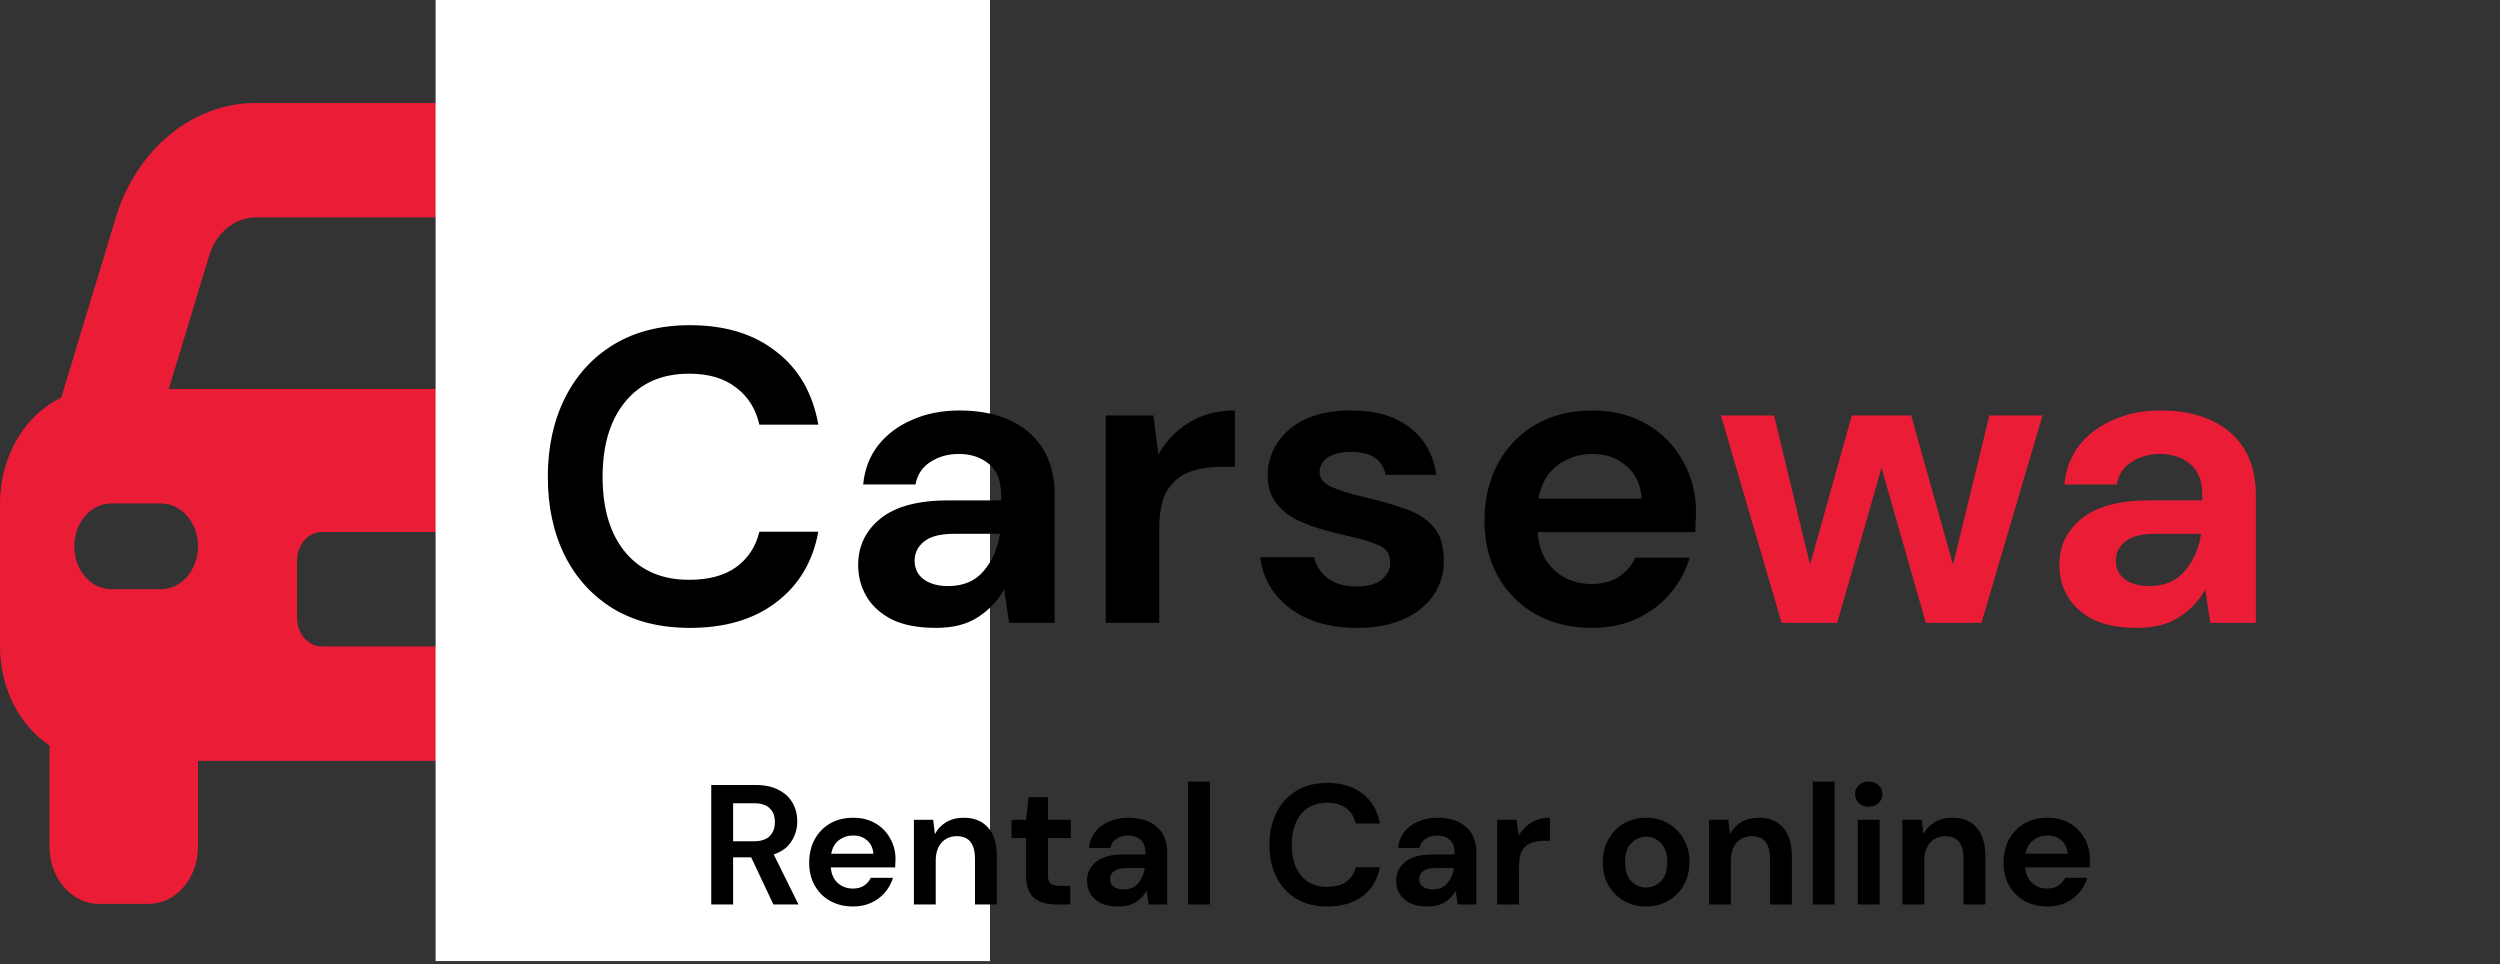 <svg width="293" height="113" viewBox="0 0 293 113" fill="none" xmlns="http://www.w3.org/2000/svg">
<rect x="0" y="0" width="293" height="113" fill="#333333" stroke="none"/>
<g clip-path="url(#clip0_164_146)">
<path d="M29.985 12.069H62.835C70.232 12.069 76.813 17.47 79.26 25.539L85.642 46.598C89.848 48.609 92.821 53.407 92.821 59.001V75.763C92.821 80.729 90.482 85.066 87.019 87.37V99.229C87.019 102.938 84.427 105.934 81.218 105.934H75.417C72.208 105.934 69.616 102.938 69.616 99.229V89.172H23.205V99.229C23.205 102.938 20.613 105.934 17.404 105.934H11.603C8.399 105.934 5.801 102.938 5.801 99.229V87.37C2.333 85.066 0 80.729 0 75.763V59.001C0 53.407 2.966 48.609 7.181 46.598L13.56 25.539C16.003 17.47 22.589 12.069 29.985 12.069ZM29.985 25.478C27.52 25.478 25.326 27.28 24.511 29.962L19.779 45.592H73.042L68.31 29.962C67.495 27.28 65.301 25.478 62.835 25.478H29.985ZM37.709 62.354C36.113 62.354 34.808 63.862 34.808 65.706V72.411C34.808 74.254 36.113 75.763 37.709 75.763H55.112C56.708 75.763 58.013 74.254 58.013 72.411V65.706C58.013 63.862 56.708 62.354 55.112 62.354H37.709ZM13.053 69.058H18.854C21.265 69.058 23.205 66.816 23.205 64.03C23.205 61.243 21.265 59.001 18.854 59.001H13.053C10.651 59.001 8.702 61.243 8.702 64.03C8.702 66.816 10.651 69.058 13.053 69.058ZM73.967 59.001C71.555 59.001 69.616 61.243 69.616 64.03C69.616 66.816 71.555 69.058 73.967 69.058H79.768C82.179 69.058 84.119 66.816 84.119 64.03C84.119 61.243 82.179 59.001 79.768 59.001H73.967Z" fill="#EB1D36"/>
</g>
<rect x="51.053" width="64.975" height="112.639" fill="white"/>
<path d="M80.865 73.588C77.402 73.588 74.43 72.853 71.947 71.383C69.464 69.88 67.553 67.806 66.214 65.16C64.875 62.481 64.205 59.394 64.205 55.899C64.205 52.404 64.875 49.317 66.214 46.638C67.553 43.959 69.464 41.869 71.947 40.366C74.43 38.863 77.402 38.112 80.865 38.112C84.981 38.112 88.346 39.141 90.959 41.199C93.605 43.224 95.255 46.083 95.908 49.774H88.999C88.574 47.912 87.66 46.458 86.255 45.413C84.883 44.335 83.054 43.796 80.767 43.796C77.598 43.796 75.116 44.874 73.319 47.03C71.522 49.186 70.624 52.142 70.624 55.899C70.624 59.656 71.522 62.612 73.319 64.768C75.116 66.891 77.598 67.953 80.767 67.953C83.054 67.953 84.883 67.463 86.255 66.483C87.66 65.47 88.574 64.082 88.999 62.318H95.908C95.255 65.846 93.605 68.606 90.959 70.599C88.346 72.592 84.981 73.588 80.865 73.588ZM109.692 73.588C107.601 73.588 105.886 73.261 104.547 72.608C103.208 71.922 102.211 71.024 101.558 69.913C100.905 68.802 100.578 67.577 100.578 66.238C100.578 63.984 101.46 62.155 103.224 60.75C104.988 59.345 107.634 58.643 111.162 58.643H117.336V58.055C117.336 56.389 116.862 55.164 115.915 54.38C114.968 53.596 113.792 53.204 112.387 53.204C111.113 53.204 110.002 53.514 109.055 54.135C108.108 54.723 107.52 55.605 107.291 56.781H101.166C101.329 55.017 101.917 53.482 102.93 52.175C103.975 50.868 105.315 49.872 106.948 49.186C108.581 48.467 110.411 48.108 112.436 48.108C115.899 48.108 118.626 48.974 120.619 50.705C122.612 52.436 123.608 54.886 123.608 58.055V73H118.267L117.679 69.08C116.96 70.387 115.948 71.465 114.641 72.314C113.367 73.163 111.717 73.588 109.692 73.588ZM111.113 68.688C112.91 68.688 114.298 68.1 115.278 66.924C116.291 65.748 116.928 64.294 117.189 62.563H111.848C110.182 62.563 108.99 62.873 108.271 63.494C107.552 64.082 107.193 64.817 107.193 65.699C107.193 66.646 107.552 67.381 108.271 67.904C108.99 68.427 109.937 68.688 111.113 68.688ZM129.593 73V48.696H135.179L135.767 53.253C136.649 51.685 137.842 50.444 139.344 49.529C140.88 48.582 142.676 48.108 144.734 48.108V54.723H142.97C141.598 54.723 140.373 54.935 139.295 55.36C138.217 55.785 137.368 56.52 136.747 57.565C136.159 58.61 135.865 60.064 135.865 61.926V73H129.593ZM159.066 73.588C156.91 73.588 155.015 73.245 153.382 72.559C151.749 71.84 150.442 70.86 149.462 69.619C148.482 68.378 147.894 66.94 147.698 65.307H154.019C154.215 66.254 154.738 67.071 155.587 67.757C156.469 68.41 157.596 68.737 158.968 68.737C160.34 68.737 161.336 68.459 161.957 67.904C162.61 67.349 162.937 66.712 162.937 65.993C162.937 64.948 162.48 64.245 161.565 63.886C160.65 63.494 159.376 63.118 157.743 62.759C156.698 62.53 155.636 62.253 154.558 61.926C153.48 61.599 152.484 61.191 151.569 60.701C150.687 60.178 149.968 59.525 149.413 58.741C148.858 57.924 148.58 56.928 148.58 55.752C148.58 53.596 149.429 51.783 151.128 50.313C152.859 48.843 155.277 48.108 158.38 48.108C161.255 48.108 163.541 48.778 165.24 50.117C166.971 51.456 168 53.302 168.327 55.654H162.398C162.039 53.857 160.683 52.959 158.331 52.959C157.155 52.959 156.24 53.188 155.587 53.645C154.966 54.102 154.656 54.674 154.656 55.36C154.656 56.079 155.13 56.65 156.077 57.075C157.024 57.5 158.282 57.892 159.85 58.251C161.549 58.643 163.1 59.084 164.505 59.574C165.942 60.031 167.086 60.734 167.935 61.681C168.784 62.596 169.209 63.919 169.209 65.65C169.242 67.153 168.85 68.508 168.033 69.717C167.216 70.926 166.04 71.873 164.505 72.559C162.97 73.245 161.157 73.588 159.066 73.588ZM186.574 73.588C184.124 73.588 181.952 73.065 180.057 72.02C178.162 70.975 176.676 69.505 175.598 67.61C174.52 65.715 173.981 63.527 173.981 61.044C173.981 58.529 174.504 56.291 175.549 54.331C176.627 52.371 178.097 50.852 179.959 49.774C181.854 48.663 184.075 48.108 186.623 48.108C189.008 48.108 191.115 48.631 192.944 49.676C194.773 50.721 196.194 52.159 197.207 53.988C198.252 55.785 198.775 57.794 198.775 60.015C198.775 60.374 198.759 60.75 198.726 61.142C198.726 61.534 198.71 61.942 198.677 62.367H180.204C180.335 64.262 180.988 65.748 182.164 66.826C183.373 67.904 184.826 68.443 186.525 68.443C187.799 68.443 188.861 68.165 189.71 67.61C190.592 67.022 191.245 66.271 191.67 65.356H198.04C197.583 66.891 196.815 68.296 195.737 69.57C194.692 70.811 193.385 71.791 191.817 72.51C190.282 73.229 188.534 73.588 186.574 73.588ZM186.623 53.204C185.088 53.204 183.732 53.645 182.556 54.527C181.38 55.376 180.629 56.683 180.302 58.447H192.405C192.307 56.846 191.719 55.572 190.641 54.625C189.563 53.678 188.224 53.204 186.623 53.204Z" fill="black"/>
<path d="M208.803 73L201.698 48.696H207.921L212.135 66.189L217.035 48.696H223.993L228.893 66.189L233.156 48.696H239.379L232.225 73H225.708L220.514 54.821L215.32 73H208.803ZM250.471 73.588C248.381 73.588 246.666 73.261 245.326 72.608C243.987 71.922 242.991 71.024 242.337 69.913C241.684 68.802 241.357 67.577 241.357 66.238C241.357 63.984 242.239 62.155 244.003 60.75C245.767 59.345 248.413 58.643 251.941 58.643H258.115V58.055C258.115 56.389 257.642 55.164 256.694 54.38C255.747 53.596 254.571 53.204 253.166 53.204C251.892 53.204 250.782 53.514 249.834 54.135C248.887 54.723 248.299 55.605 248.07 56.781H241.945C242.109 55.017 242.697 53.482 243.709 52.175C244.755 50.868 246.094 49.872 247.727 49.186C249.361 48.467 251.19 48.108 253.215 48.108C256.678 48.108 259.406 48.974 261.398 50.705C263.391 52.436 264.387 54.886 264.387 58.055V73H259.046L258.458 69.08C257.74 70.387 256.727 71.465 255.42 72.314C254.146 73.163 252.497 73.588 250.471 73.588ZM251.892 68.688C253.689 68.688 255.077 68.1 256.057 66.924C257.07 65.748 257.707 64.294 257.968 62.563H252.627C250.961 62.563 249.769 62.873 249.05 63.494C248.332 64.082 247.972 64.817 247.972 65.699C247.972 66.646 248.332 67.381 249.05 67.904C249.769 68.427 250.716 68.688 251.892 68.688Z" fill="#EB1D36"/>
<path d="M83.36 106V92H88.5C89.62 92 90.54 92.193 91.26 92.58C91.993 92.953 92.54 93.467 92.9 94.12C93.26 94.76 93.44 95.473 93.44 96.26C93.44 97.113 93.213 97.893 92.76 98.6C92.32 99.307 91.627 99.82 90.68 100.14L93.58 106H90.64L88.04 100.48H85.92V106H83.36ZM85.92 98.6H88.34C89.193 98.6 89.82 98.393 90.22 97.98C90.62 97.567 90.82 97.02 90.82 96.34C90.82 95.673 90.62 95.14 90.22 94.74C89.833 94.34 89.2 94.14 88.32 94.14H85.92V98.6ZM99.975 106.24C98.975 106.24 98.089 106.027 97.316 105.6C96.542 105.173 95.936 104.573 95.496 103.8C95.055 103.027 94.835 102.133 94.835 101.12C94.835 100.093 95.049 99.18 95.475 98.38C95.915 97.58 96.516 96.96 97.275 96.52C98.049 96.067 98.956 95.84 99.996 95.84C100.969 95.84 101.829 96.053 102.575 96.48C103.322 96.907 103.902 97.493 104.315 98.24C104.742 98.973 104.955 99.793 104.955 100.7C104.955 100.847 104.949 101 104.935 101.16C104.935 101.32 104.929 101.487 104.915 101.66H97.376C97.429 102.433 97.695 103.04 98.175 103.48C98.669 103.92 99.262 104.14 99.956 104.14C100.475 104.14 100.909 104.027 101.255 103.8C101.615 103.56 101.882 103.253 102.055 102.88H104.655C104.469 103.507 104.155 104.08 103.715 104.6C103.289 105.107 102.755 105.507 102.115 105.8C101.489 106.093 100.775 106.24 99.975 106.24ZM99.996 97.92C99.369 97.92 98.816 98.1 98.335 98.46C97.856 98.807 97.549 99.34 97.415 100.06H102.355C102.315 99.407 102.075 98.887 101.635 98.5C101.195 98.113 100.649 97.92 99.996 97.92ZM107.109 106V96.08H109.369L109.569 97.76C109.875 97.173 110.315 96.707 110.889 96.36C111.475 96.013 112.162 95.84 112.949 95.84C114.175 95.84 115.129 96.227 115.809 97C116.489 97.773 116.829 98.907 116.829 100.4V106H114.269V100.64C114.269 99.787 114.095 99.133 113.749 98.68C113.402 98.227 112.862 98 112.129 98C111.409 98 110.815 98.253 110.349 98.76C109.895 99.267 109.669 99.973 109.669 100.88V106H107.109ZM123.697 106C122.657 106 121.823 105.747 121.197 105.24C120.57 104.733 120.257 103.833 120.257 102.54V98.22H118.557V96.08H120.257L120.557 93.42H122.817V96.08H125.497V98.22H122.817V102.56C122.817 103.04 122.917 103.373 123.117 103.56C123.33 103.733 123.69 103.82 124.197 103.82H125.437V106H123.697ZM131.115 106.24C130.261 106.24 129.561 106.107 129.015 105.84C128.468 105.56 128.061 105.193 127.795 104.74C127.528 104.287 127.395 103.787 127.395 103.24C127.395 102.32 127.755 101.573 128.475 101C129.195 100.427 130.275 100.14 131.715 100.14H134.235V99.9C134.235 99.22 134.041 98.72 133.655 98.4C133.268 98.08 132.788 97.92 132.215 97.92C131.695 97.92 131.241 98.047 130.855 98.3C130.468 98.54 130.228 98.9 130.135 99.38H127.635C127.701 98.66 127.941 98.033 128.355 97.5C128.781 96.967 129.328 96.56 129.995 96.28C130.661 95.987 131.408 95.84 132.235 95.84C133.648 95.84 134.761 96.193 135.575 96.9C136.388 97.607 136.795 98.607 136.795 99.9V106H134.615L134.375 104.4C134.081 104.933 133.668 105.373 133.135 105.72C132.615 106.067 131.941 106.24 131.115 106.24ZM131.695 104.24C132.428 104.24 132.995 104 133.395 103.52C133.808 103.04 134.068 102.447 134.175 101.74H131.995C131.315 101.74 130.828 101.867 130.535 102.12C130.241 102.36 130.095 102.66 130.095 103.02C130.095 103.407 130.241 103.707 130.535 103.92C130.828 104.133 131.215 104.24 131.695 104.24ZM139.238 106V91.6H141.798V106H139.238ZM155.579 106.24C154.166 106.24 152.952 105.94 151.939 105.34C150.926 104.727 150.146 103.88 149.599 102.8C149.052 101.707 148.779 100.447 148.779 99.02C148.779 97.593 149.052 96.333 149.599 95.24C150.146 94.147 150.926 93.293 151.939 92.68C152.952 92.067 154.166 91.76 155.579 91.76C157.259 91.76 158.632 92.18 159.699 93.02C160.779 93.847 161.452 95.013 161.719 96.52H158.899C158.726 95.76 158.352 95.167 157.779 94.74C157.219 94.3 156.472 94.08 155.539 94.08C154.246 94.08 153.232 94.52 152.499 95.4C151.766 96.28 151.399 97.487 151.399 99.02C151.399 100.553 151.766 101.76 152.499 102.64C153.232 103.507 154.246 103.94 155.539 103.94C156.472 103.94 157.219 103.74 157.779 103.34C158.352 102.927 158.726 102.36 158.899 101.64H161.719C161.452 103.08 160.779 104.207 159.699 105.02C158.632 105.833 157.259 106.24 155.579 106.24ZM167.345 106.24C166.492 106.24 165.792 106.107 165.245 105.84C164.698 105.56 164.292 105.193 164.025 104.74C163.758 104.287 163.625 103.787 163.625 103.24C163.625 102.32 163.985 101.573 164.705 101C165.425 100.427 166.505 100.14 167.945 100.14H170.465V99.9C170.465 99.22 170.272 98.72 169.885 98.4C169.498 98.08 169.018 97.92 168.445 97.92C167.925 97.92 167.472 98.047 167.085 98.3C166.698 98.54 166.458 98.9 166.365 99.38H163.865C163.932 98.66 164.172 98.033 164.585 97.5C165.012 96.967 165.558 96.56 166.225 96.28C166.892 95.987 167.638 95.84 168.465 95.84C169.878 95.84 170.992 96.193 171.805 96.9C172.618 97.607 173.025 98.607 173.025 99.9V106H170.845L170.605 104.4C170.312 104.933 169.898 105.373 169.365 105.72C168.845 106.067 168.172 106.24 167.345 106.24ZM167.925 104.24C168.658 104.24 169.225 104 169.625 103.52C170.038 103.04 170.298 102.447 170.405 101.74H168.225C167.545 101.74 167.058 101.867 166.765 102.12C166.472 102.36 166.325 102.66 166.325 103.02C166.325 103.407 166.472 103.707 166.765 103.92C167.058 104.133 167.445 104.24 167.925 104.24ZM175.468 106V96.08H177.748L177.988 97.94C178.348 97.3 178.835 96.793 179.448 96.42C180.075 96.033 180.808 95.84 181.648 95.84V98.54H180.928C180.368 98.54 179.868 98.627 179.428 98.8C178.988 98.973 178.641 99.273 178.388 99.7C178.148 100.127 178.028 100.72 178.028 101.48V106H175.468ZM192.923 106.24C191.963 106.24 191.097 106.02 190.323 105.58C189.563 105.14 188.957 104.533 188.503 103.76C188.063 102.973 187.843 102.067 187.843 101.04C187.843 100.013 188.07 99.113 188.523 98.34C188.977 97.553 189.583 96.94 190.343 96.5C191.117 96.06 191.983 95.84 192.943 95.84C193.89 95.84 194.743 96.06 195.503 96.5C196.277 96.94 196.883 97.553 197.323 98.34C197.777 99.113 198.003 100.013 198.003 101.04C198.003 102.067 197.777 102.973 197.323 103.76C196.883 104.533 196.277 105.14 195.503 105.58C194.73 106.02 193.87 106.24 192.923 106.24ZM192.923 104.02C193.59 104.02 194.17 103.773 194.663 103.28C195.157 102.773 195.403 102.027 195.403 101.04C195.403 100.053 195.157 99.313 194.663 98.82C194.17 98.313 193.597 98.06 192.943 98.06C192.263 98.06 191.677 98.313 191.183 98.82C190.703 99.313 190.463 100.053 190.463 101.04C190.463 102.027 190.703 102.773 191.183 103.28C191.677 103.773 192.257 104.02 192.923 104.02ZM200.292 106V96.08H202.552L202.752 97.76C203.059 97.173 203.499 96.707 204.072 96.36C204.659 96.013 205.346 95.84 206.132 95.84C207.359 95.84 208.312 96.227 208.992 97C209.672 97.773 210.012 98.907 210.012 100.4V106H207.452V100.64C207.452 99.787 207.279 99.133 206.932 98.68C206.586 98.227 206.046 98 205.312 98C204.592 98 203.999 98.253 203.532 98.76C203.079 99.267 202.852 99.973 202.852 100.88V106H200.292ZM212.46 106V91.6H215.02V106H212.46ZM219.016 94.54C218.549 94.54 218.163 94.4 217.856 94.12C217.563 93.84 217.416 93.487 217.416 93.06C217.416 92.633 217.563 92.287 217.856 92.02C218.163 91.74 218.549 91.6 219.016 91.6C219.483 91.6 219.863 91.74 220.156 92.02C220.463 92.287 220.616 92.633 220.616 93.06C220.616 93.487 220.463 93.84 220.156 94.12C219.863 94.4 219.483 94.54 219.016 94.54ZM217.736 106V96.08H220.296V106H217.736ZM222.968 106V96.08H225.228L225.428 97.76C225.735 97.173 226.175 96.707 226.748 96.36C227.335 96.013 228.021 95.84 228.808 95.84C230.035 95.84 230.988 96.227 231.668 97C232.348 97.773 232.688 98.907 232.688 100.4V106H230.128V100.64C230.128 99.787 229.955 99.133 229.608 98.68C229.261 98.227 228.721 98 227.988 98C227.268 98 226.675 98.253 226.208 98.76C225.755 99.267 225.528 99.973 225.528 100.88V106H222.968ZM239.956 106.24C238.956 106.24 238.069 106.027 237.296 105.6C236.523 105.173 235.916 104.573 235.476 103.8C235.036 103.027 234.816 102.133 234.816 101.12C234.816 100.093 235.029 99.18 235.456 98.38C235.896 97.58 236.496 96.96 237.256 96.52C238.029 96.067 238.936 95.84 239.976 95.84C240.949 95.84 241.809 96.053 242.556 96.48C243.303 96.907 243.883 97.493 244.296 98.24C244.723 98.973 244.936 99.793 244.936 100.7C244.936 100.847 244.929 101 244.916 101.16C244.916 101.32 244.909 101.487 244.896 101.66H237.356C237.409 102.433 237.676 103.04 238.156 103.48C238.649 103.92 239.243 104.14 239.936 104.14C240.456 104.14 240.889 104.027 241.236 103.8C241.596 103.56 241.863 103.253 242.036 102.88H244.636C244.449 103.507 244.136 104.08 243.696 104.6C243.269 105.107 242.736 105.507 242.096 105.8C241.469 106.093 240.756 106.24 239.956 106.24ZM239.976 97.92C239.349 97.92 238.796 98.1 238.316 98.46C237.836 98.807 237.529 99.34 237.396 100.06H242.336C242.296 99.407 242.056 98.887 241.616 98.5C241.176 98.113 240.629 97.92 239.976 97.92Z" fill="black"/>
<defs>
<clipPath id="clip0_164_146">
<rect width="92.821" height="107.275" fill="white" transform="translate(0 5.364)"/>
</clipPath>
</defs>
</svg>
